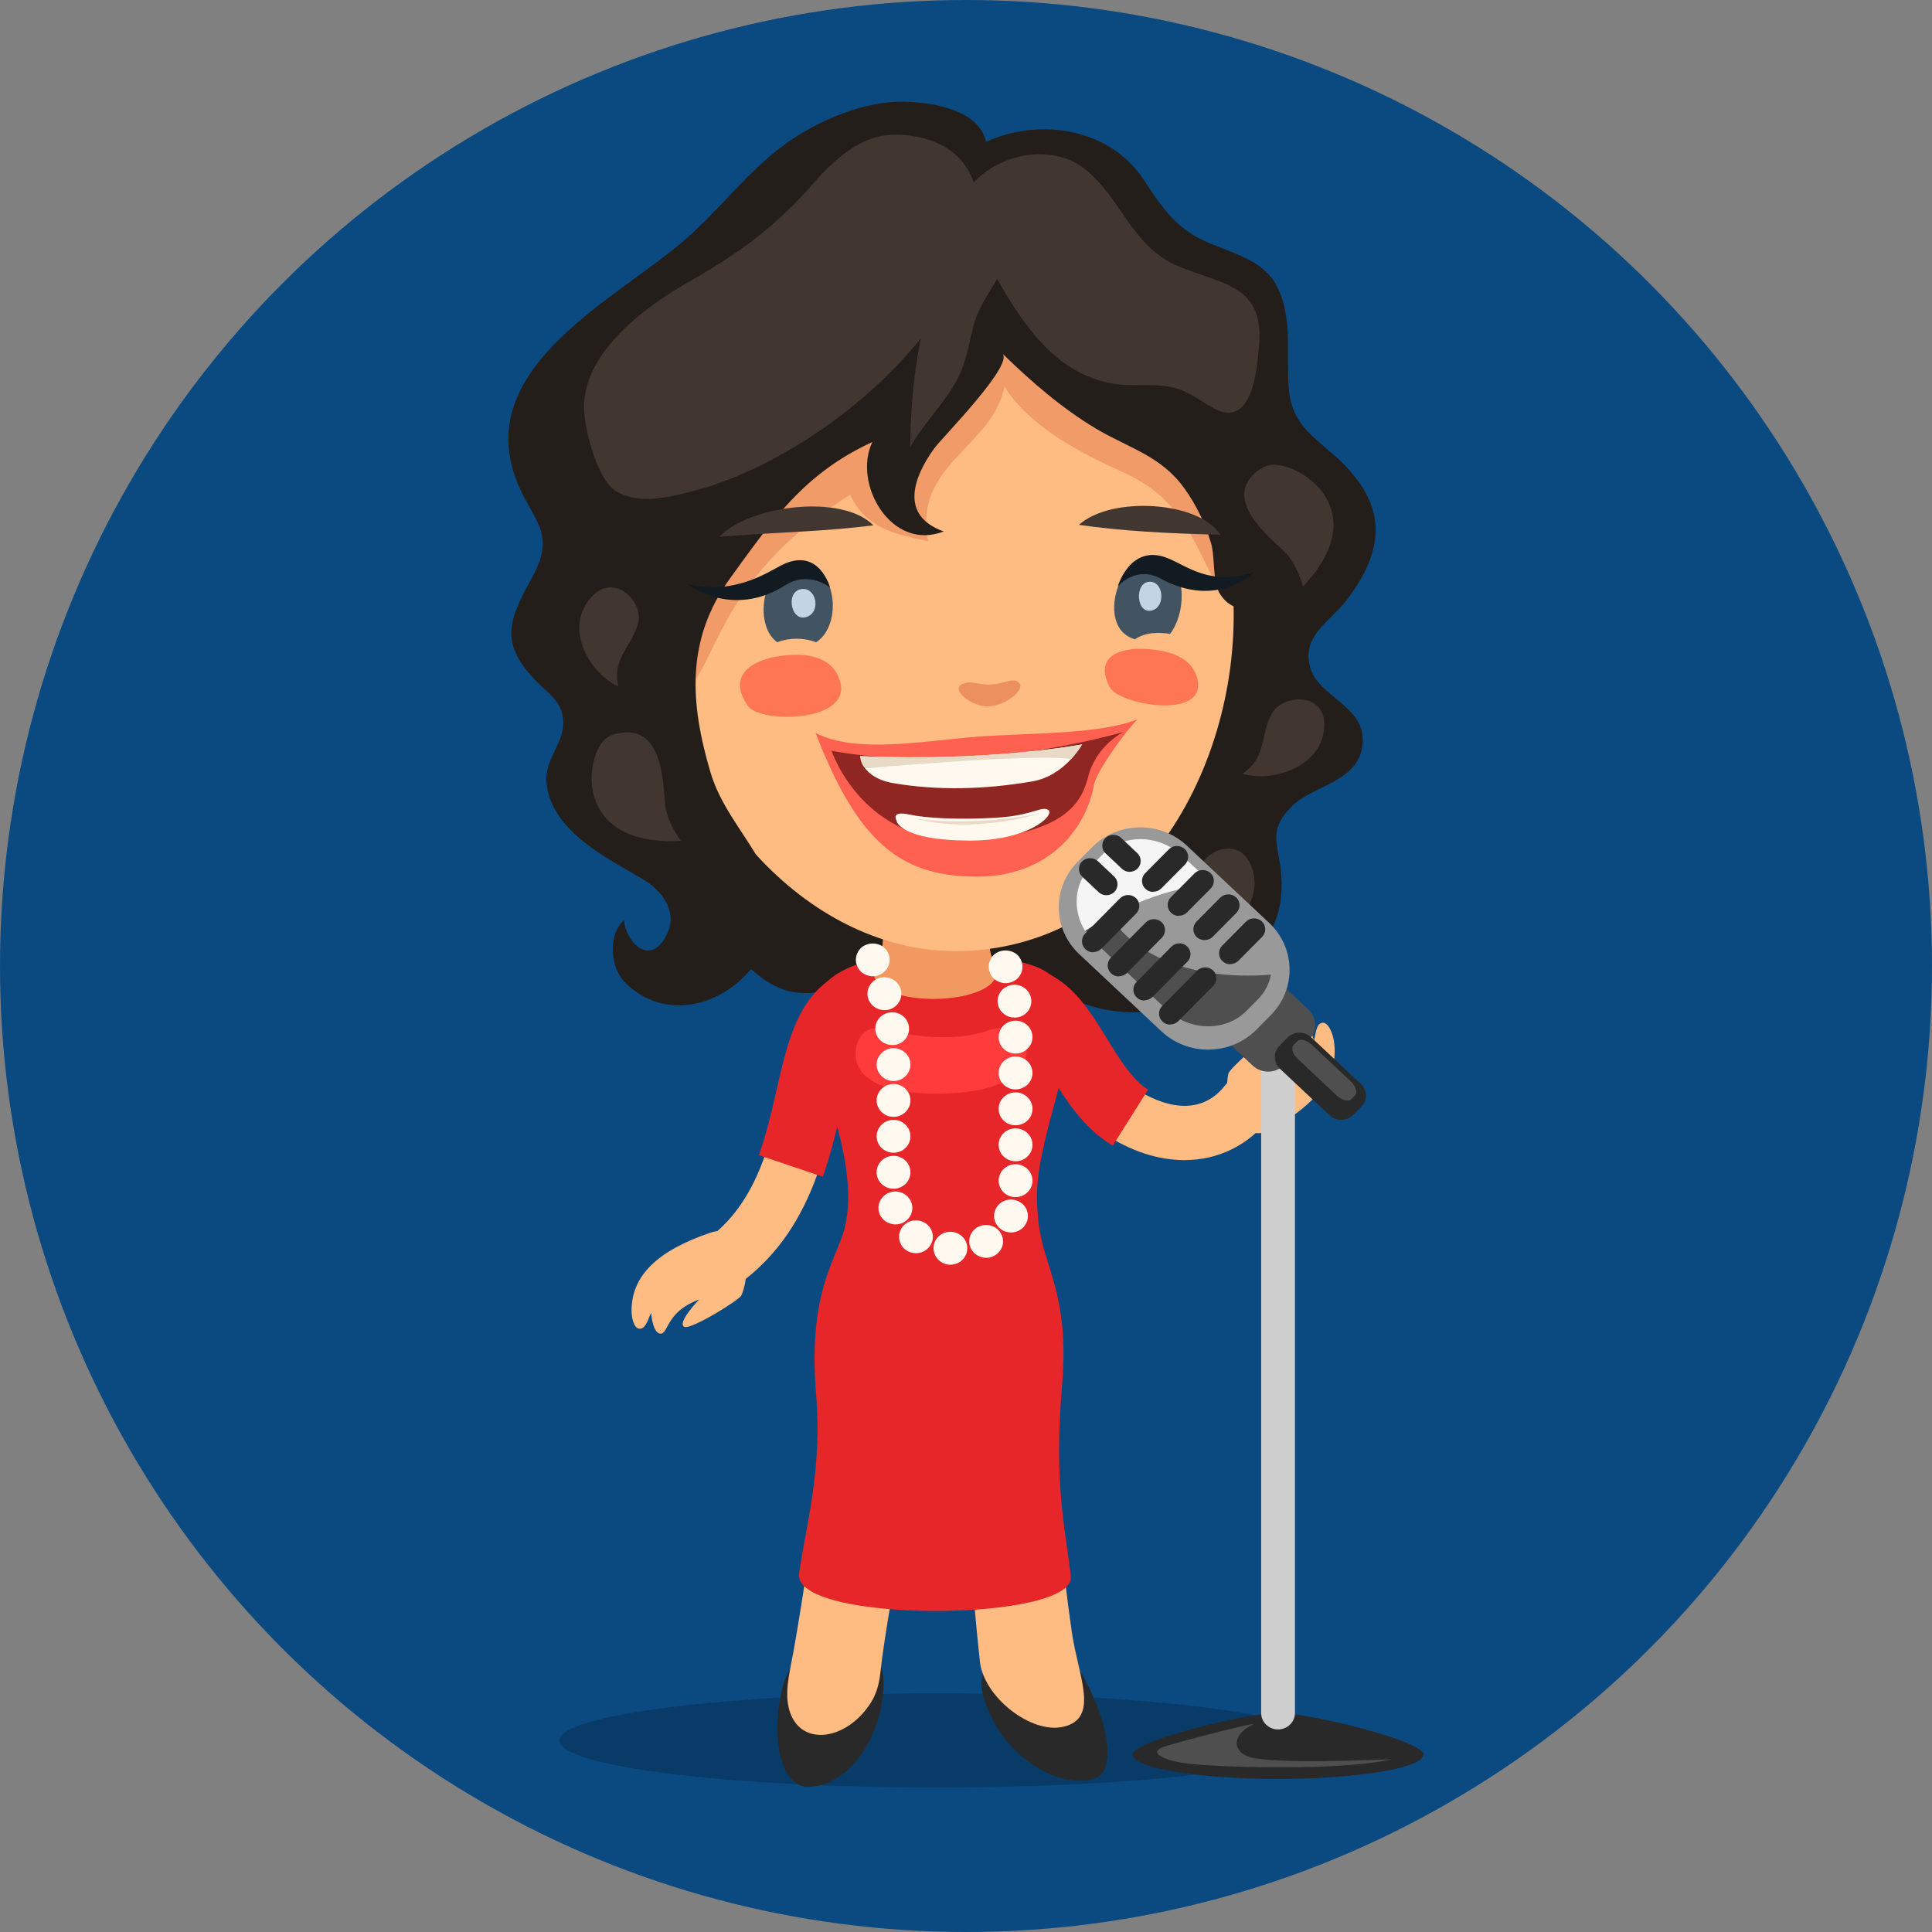 <svg width="95" height="95" viewBox="0 0 95 95" fill="none" xmlns="http://www.w3.org/2000/svg">
<rect x="0" y="0" width="95" height="95" fill="#808080" stroke="none"/>
<circle cx="47.5" cy="47.5" r="47.5" fill="#0A4A81"/>
<path d="M31.404 43.105C33.897 44.48 35.568 46.63 37.38 48.021C40.579 50.488 43.455 46.566 46.031 46.566C50.81 46.566 52.489 51.434 58.847 49.178C57.924 49.145 57.11 48.757 56.428 48.167C60.01 48.215 63.276 47.075 63.002 43.056C62.903 41.528 62.296 40.946 63.451 39.717C64.54 38.56 66.892 38.504 67.008 36.498C67.108 34.687 64.831 34.291 64.423 32.811C63.991 31.259 65.379 30.604 66.227 29.496C68.396 26.657 68.022 24.434 65.437 22.242C64.24 21.224 63.484 20.601 63.368 19.056C63.243 17.431 63.567 15.612 62.803 14.1C62.113 12.733 60.509 12.442 59.196 11.835C57.725 11.148 57.085 10.097 56.221 8.811C54.592 6.353 51.192 5.746 48.483 6.975C48.217 5.633 46.414 5.059 44.511 5.002C42.532 4.946 40.272 5.9 38.684 7.032C36.806 8.374 35.46 10.226 33.739 11.738C30.415 14.665 23.343 17.948 25.354 23.512C26.093 25.55 27.407 26.116 26.201 28.323C25.088 30.369 24.506 31.509 26.251 33.377C26.933 34.105 27.673 34.453 27.698 35.528C27.722 36.507 26.808 37.356 26.866 38.374C26.991 40.55 29.202 41.884 31.387 43.089L31.404 43.105Z" fill="#231E1A"/>
<path d="M62.861 50.779C63.227 50.859 62.645 51.878 62.404 52.226C63.817 51.417 63.601 50.407 63.9 50.261C64.307 50.067 64.606 51.151 64.606 51.159C64.698 50.94 64.689 50.342 65.013 50.293C65.321 50.245 65.512 50.819 65.562 51.037C65.919 52.776 64.864 54.223 62.479 55.55C61.082 56.326 60.077 54.312 60.401 52.792C60.451 52.541 62.504 50.69 62.869 50.77L62.861 50.779Z" fill="#FFBC82"/>
<path d="M58.24 57.045C56.96 57.045 55.589 56.609 54.284 55.736C53.661 55.315 53.503 54.482 53.935 53.876C54.367 53.269 55.223 53.115 55.847 53.536C56.503 53.981 58.764 55.275 60.251 53.358C60.708 52.768 61.565 52.655 62.171 53.099C62.778 53.544 62.894 54.377 62.437 54.967C61.373 56.342 59.869 57.045 58.24 57.045Z" fill="#FFBC82"/>
<path d="M54.716 56.334C53.245 55.461 52.364 54.013 51.583 52.744C51.084 51.927 50.511 50.997 50.054 50.771L51.558 47.884C52.879 48.539 53.669 49.833 54.442 51.086C55.057 52.089 55.688 53.116 56.453 53.577L54.716 56.334Z" fill="#E62628"/>
<path d="M33.657 65.245C33.307 65.108 34.08 64.202 34.38 63.903C32.842 64.445 32.859 65.48 32.543 65.569C32.111 65.69 32.011 64.566 32.019 64.558C31.895 64.752 31.778 65.35 31.454 65.334C31.138 65.326 31.064 64.728 31.055 64.501C31.03 62.722 32.343 61.493 34.937 60.612C36.457 60.094 37.064 62.261 36.457 63.693C36.358 63.927 33.997 65.383 33.648 65.245H33.657Z" fill="#FFBC82"/>
<path d="M35.826 63.167C35.427 63.167 35.028 62.997 34.762 62.674C34.288 62.099 34.371 61.259 34.961 60.798C36.133 59.876 36.964 58.63 37.587 56.892C37.837 56.197 38.618 55.833 39.333 56.067C40.047 56.31 40.43 57.07 40.181 57.765C39.391 59.965 38.252 61.63 36.69 62.868C36.432 63.07 36.133 63.167 35.826 63.167Z" fill="#FFBC82"/>
<path d="M40.455 57.862L37.313 56.803C37.688 55.76 37.937 54.676 38.178 53.625C38.735 51.191 39.258 48.886 41.303 47.884L42.807 50.771C42.159 51.086 41.785 52.736 41.419 54.337C41.17 55.42 40.887 56.649 40.455 57.87V57.862Z" fill="#E62628"/>
<path opacity="0.2" d="M46.056 87.895C56.301 87.895 64.606 86.859 64.606 85.582C64.606 84.305 56.301 83.269 46.056 83.269C35.811 83.269 27.506 84.305 27.506 85.582C27.506 86.859 35.811 87.895 46.056 87.895Z" fill="url(#paint0_radial_144_259)"/>
<path d="M42.109 80.973C43.63 81.28 43.546 82.72 43.33 83.908C42.923 86.067 41.402 87.911 39.665 87.863C38.66 87.838 37.82 86.035 38.435 83.14C38.859 81.135 40.521 80.65 42.109 80.973Z" fill="#292929"/>
<path d="M49.157 81.394C47.777 82.097 48.267 83.472 48.816 84.563C49.813 86.553 52.148 87.968 53.811 87.458C54.766 87.167 54.717 85.162 53.312 82.518C52.331 80.69 50.594 80.658 49.165 81.394H49.157Z" fill="#292929"/>
<path d="M45.641 66.588C45.641 69.62 43.671 78.644 43.297 82.194C43.206 83.092 42.948 83.658 42.433 84.24C41.186 85.647 39.283 85.736 38.809 84.078C38.56 83.197 38.834 82.226 39.017 81.207C40.006 75.677 41.12 66.41 41.12 66.41L45.641 66.596V66.588Z" fill="#FFBC82"/>
<path d="M46.946 66.668C47.145 69.628 47.818 78.426 48.184 81.709C48.383 83.463 50.71 85.267 52.273 84.911C54.093 84.499 53.021 82.445 52.705 80.261C51.716 73.501 51.916 69.312 51.791 66.385L46.937 66.66L46.946 66.668Z" fill="#FFBC82"/>
<path d="M51.068 60.118C50.877 58.42 50.993 57.369 51.916 54.021C52.913 50.391 53.021 48.199 50.719 47.455C48.475 46.736 44.353 46.501 41.892 47.52C39.931 48.337 39.308 49.655 40.646 53.682C41.577 56.488 41.892 58.437 41.602 60.078C41.294 61.833 39.69 63.175 40.131 68.585C40.43 72.313 39.649 74.908 39.291 77.367C38.925 79.841 52.921 79.776 52.655 77.504C52.398 75.248 51.807 73.024 52.223 68.124C52.605 63.62 51.325 62.383 51.068 60.118Z" fill="#E62628"/>
<path d="M48.874 47.286C48.392 46.453 48.824 45.127 48.907 43.711C49.098 40.501 43.405 40.388 43.405 43.881C43.405 45.434 43.53 46.614 43.197 47.116C41.41 49.833 50.253 49.687 48.874 47.278V47.286Z" fill="#F19960"/>
<path d="M42.159 52.307C42.549 53.496 44.519 53.811 46.248 53.779C49.647 53.73 50.918 52.501 50.337 51.038C50.187 50.642 49.456 50.375 48.583 50.674C46.971 51.232 45.001 50.997 43.347 50.593C42.391 50.358 41.859 51.41 42.15 52.307H42.159Z" fill="#FF3B3B"/>
<path d="M32.842 32.989C33.723 39.822 40.039 47.197 47.677 46.752C56.861 46.218 61.49 36.264 60.542 28.145C59.47 18.919 54.874 11.172 44.477 12.854C37.056 14.059 31.654 23.771 32.842 32.981V32.989Z" fill="#FFBC82"/>
<path opacity="0.3" d="M45.632 26.609C44.02 26.269 42.541 25.978 41.809 24.32C35.526 28.234 35.194 32.609 33.847 33.838C28.828 25.558 37.413 13.226 45.998 13.226C61.731 13.226 60.218 25.234 59.877 28.905C58.597 26.374 57.982 24.466 55.24 23.229C53.12 22.267 50.669 21.013 49.389 19.016C48.807 22.008 44.884 22.825 45.632 26.609Z" fill="#D14F2E"/>
<path d="M40.422 8.544C35.676 9.256 31.936 13.226 30.133 17.213C28.08 21.749 27.781 26.124 28.512 32.496C28.886 35.803 29.002 41.868 31.404 43.113C32.352 43.598 33.407 44.698 32.792 45.943C31.986 47.585 30.789 46.348 30.681 45.256C29.858 45.968 30.025 47.617 30.739 48.321C33.058 50.609 36.565 49.073 37.662 46.437C39.125 42.927 35.867 41.124 34.936 37.978C33.922 34.55 33.715 31.436 35.917 28.412C37.978 25.574 39.524 23.286 42.898 21.733C41.909 23.771 43.821 27.143 46.405 26.132C44.236 25.364 44.893 23.496 45.932 22.056C46.297 21.547 49.871 17.941 49.289 17.383C50.677 18.741 52.215 20.075 53.894 21.078C55.531 22.048 57.085 22.412 58.232 24.005C58.822 24.822 59.254 25.736 59.545 26.69C59.761 27.401 59.603 28.631 60.002 29.229C61.074 30.862 63.335 29.318 63.584 27.903C63.925 25.978 62.612 24.984 61.789 23.399C61.033 21.943 61.814 21.054 61.515 19.639C61.149 17.9 58.548 16.113 57.525 14.569C56.245 12.628 54.708 10.881 52.605 9.757C48.965 7.817 44.436 7.946 40.413 8.544H40.422Z" fill="#231E1A"/>
<path d="M47.876 8.981C49.164 7.549 51.749 7.04 53.345 8.31C55.165 9.749 55.647 12.183 58.024 13.129C60.243 14.01 62.138 14.083 61.913 16.946C61.805 18.353 61.523 21.086 59.678 20.075C58.93 19.671 58.415 19.186 57.534 19.024C56.594 18.846 55.622 19.024 54.675 18.854C51.891 18.361 50.311 15.951 49.032 13.719C48.55 14.552 48.068 15.183 47.843 16.113C47.635 16.986 47.486 17.868 47.062 18.668C46.43 19.865 45.391 20.819 44.751 22C44.751 22.032 44.751 22.032 44.751 22C44.776 21.11 44.785 19.089 45.275 16.646C42.117 20.552 37.496 23.269 34.13 24.134C32.942 24.442 31.454 24.83 30.315 24.167C29.326 23.593 28.67 20.892 28.72 19.865C28.836 17.204 31.753 15.062 33.914 13.832C36.441 12.385 38.169 11.116 40.064 8.94C40.978 7.897 42.2 6.797 43.588 6.652C44.943 6.514 47.195 6.919 47.885 8.981H47.876Z" fill="#423631"/>
<path d="M29.809 36.304C30.041 36.127 30.374 36.021 30.831 36.013C32.543 35.989 32.609 38.423 32.692 39.45C32.742 40.121 33.091 40.809 33.482 41.35C28.088 41.633 28.77 37.089 29.809 36.304Z" fill="#423631"/>
<path d="M62.404 22.873C62.121 22.938 61.814 23.115 61.523 23.455C60.417 24.725 62.304 26.326 63.069 27.037C63.567 27.498 63.891 28.202 64.074 28.84C67.731 24.967 63.692 22.59 62.404 22.873Z" fill="#423631"/>
<path d="M58.822 46.299C59.611 45.062 58.772 44.132 58.905 42.975C59.038 41.827 61.141 40.881 61.631 42.919C62.046 44.641 60.251 46.121 58.822 46.299Z" fill="#423631"/>
<path d="M30.407 33.765C30.058 32.358 31.146 31.719 31.387 30.579C31.628 29.447 29.933 27.911 28.819 29.706C27.872 31.218 29.11 33.167 30.415 33.765H30.407Z" fill="#423631"/>
<path d="M61.091 38.051C62.321 37.234 61.955 36.054 62.562 35.051C63.16 34.056 65.479 34.024 65.072 36.078C64.722 37.816 62.47 38.455 61.091 38.051Z" fill="#423631"/>
<path d="M58.706 32.957C58.797 33.11 58.864 33.28 58.897 33.482C59.229 35.415 54.999 34.639 54.567 33.79C53.744 32.197 55.207 31.857 56.279 31.905C57.102 31.946 58.24 32.14 58.706 32.949V32.957Z" fill="#FF7752"/>
<path d="M41.012 32.908C41.128 33.061 41.228 33.239 41.294 33.458C41.968 35.536 37.388 35.576 36.79 34.727C35.66 33.134 37.139 32.439 38.278 32.269C39.15 32.132 40.38 32.115 41.012 32.908Z" fill="#FF7752"/>
<path d="M60.01 26.293C58.98 24.644 54.641 24.369 53.054 25.808C55.107 26.107 57.442 26.237 60.01 26.293Z" fill="#423631"/>
<path opacity="0.4" d="M50.12 33.587C50.386 33.854 49.622 34.63 48.674 34.728C47.835 34.816 46.788 33.943 47.253 33.676C47.718 33.41 48.001 33.676 48.674 33.66C49.431 33.636 49.821 33.272 50.12 33.587Z" fill="#D14F2E"/>
<path d="M35.377 26.391C36.873 24.83 41.419 24.272 42.948 25.833C40.372 26.148 39.108 26.116 35.377 26.391Z" fill="#423631"/>
<path d="M40.13 31.582C39.54 31.347 38.809 31.347 38.219 31.582C36.823 30.571 37.745 27.021 39.723 27.692C41.203 28.194 41.352 30.798 40.13 31.582Z" fill="#425361"/>
<path d="M39.391 28.97C40.114 28.849 40.363 29.989 39.757 30.296C38.917 30.725 38.577 29.107 39.391 28.97Z" fill="#C3D5E3"/>
<path d="M57.318 27.523C58.373 28.178 58.29 30.207 57.534 31.17C56.969 31.081 56.329 31.081 55.805 31.436C53.611 30.79 55.348 26.302 57.326 27.523H57.318Z" fill="#425361"/>
<path d="M56.528 28.606C57.218 28.59 57.309 29.779 56.702 29.997C55.863 30.305 55.747 28.622 56.528 28.606Z" fill="#C3D5E3"/>
<path d="M61.672 28.129C61.672 28.129 59.869 29.973 57.077 28.453C55.846 27.782 54.966 28.833 54.966 28.833C54.966 28.833 55.564 26.747 57.367 27.426C58.34 27.79 59.453 28.849 61.672 28.129Z" fill="#121B21"/>
<path d="M33.798 28.712C33.798 28.712 35.959 30.458 38.618 28.776C39.782 28.04 40.812 28.889 40.812 28.889C40.812 28.889 40.272 26.835 38.402 27.806C37.687 28.178 36.033 29.286 33.789 28.712H33.798Z" fill="#121B21"/>
<path opacity="0.7" d="M47.943 36.24C45.45 36.418 42.142 37.081 40.106 36.046C42.217 41.504 44.344 43.105 48.043 43.105C51.6 43.105 53.42 40.72 53.794 38.585C53.91 37.93 55.414 35.86 55.938 35.367C54.085 36.11 50.868 36.021 47.935 36.232L47.943 36.24Z" fill="#FF3B3B"/>
<path d="M40.887 36.911C40.887 36.911 46.971 38.253 55.24 35.997C55.24 35.997 53.91 36.644 53.511 38.18C53.212 39.337 52.531 40.986 47.752 41.294C42.441 41.633 40.887 36.911 40.887 36.911Z" fill="#8F2621"/>
<path d="M42.3 37.178C42.3 37.178 42.325 38.237 43.945 38.512C46.031 38.868 48.367 38.836 50.76 38.423C52.372 38.148 53.203 36.604 53.203 36.604C53.203 36.604 48.433 37.493 42.291 37.178H42.3Z" fill="#FFF9F0"/>
<path d="M44.103 40.388C43.97 40.162 43.97 39.895 44.685 40.048C45.549 40.234 47.128 40.315 48.965 40.21C50.802 40.105 51.226 39.604 51.55 39.83C51.882 40.065 50.619 41.334 47.685 41.334C44.336 41.334 44.087 40.388 44.087 40.388H44.103Z" fill="#FFF9F0"/>
<path d="M42.549 37.784C42.549 37.784 50.777 37.04 52.672 37.323C52.672 37.323 53.112 36.814 53.212 36.604C53.212 36.604 48.873 37.453 42.3 37.178C42.3 37.178 42.291 37.509 42.549 37.792V37.784Z" fill="#E8DAC5"/>
<path d="M44.984 40.25C44.984 40.25 47.503 40.679 51.068 40.016C51.068 40.016 47.885 41.027 44.984 40.25Z" fill="#E8DAC5"/>
<path d="M42.915 48.005C42.699 48.005 42.482 47.916 42.325 47.771C42.175 47.617 42.084 47.407 42.084 47.197C42.084 46.986 42.175 46.776 42.325 46.623C42.64 46.315 43.197 46.323 43.505 46.623C43.654 46.768 43.746 46.978 43.746 47.197C43.746 47.415 43.654 47.617 43.505 47.763C43.347 47.916 43.131 48.005 42.915 48.005Z" fill="#FFF9F0"/>
<path d="M46.679 62.188C46.222 62.156 45.873 61.768 45.907 61.323C45.932 60.878 46.331 60.539 46.788 60.571C47.245 60.603 47.594 60.983 47.56 61.428C47.536 61.857 47.17 62.188 46.738 62.188H46.679ZM47.752 61.412C47.544 61.016 47.702 60.523 48.109 60.32C48.525 60.118 49.023 60.28 49.231 60.676C49.439 61.072 49.281 61.558 48.865 61.76C48.749 61.825 48.616 61.849 48.491 61.849C48.192 61.849 47.901 61.687 47.752 61.412ZM44.56 61.477C44.186 61.218 44.095 60.709 44.361 60.345C44.627 59.981 45.15 59.9 45.524 60.159C45.898 60.417 45.981 60.919 45.715 61.283C45.558 61.501 45.3 61.622 45.042 61.622C44.876 61.622 44.71 61.574 44.56 61.477ZM49.389 60.539C48.965 60.361 48.766 59.884 48.948 59.471C49.131 59.059 49.613 58.873 50.037 59.051C50.461 59.221 50.66 59.698 50.478 60.11C50.345 60.417 50.037 60.603 49.713 60.603C49.605 60.603 49.497 60.579 49.389 60.539ZM43.222 59.601C43.106 59.172 43.372 58.727 43.821 58.614C44.261 58.501 44.718 58.76 44.834 59.196C44.951 59.625 44.685 60.07 44.236 60.183C44.17 60.199 44.095 60.207 44.028 60.207C43.663 60.207 43.322 59.965 43.222 59.601ZM49.106 58.056C49.106 57.611 49.472 57.248 49.937 57.248C50.395 57.248 50.769 57.611 50.769 58.056C50.769 58.501 50.395 58.865 49.937 58.865C49.472 58.865 49.106 58.501 49.106 58.056ZM43.106 57.644C43.106 57.191 43.48 56.835 43.937 56.835C44.394 56.835 44.768 57.191 44.768 57.644C44.768 58.089 44.394 58.453 43.937 58.453C43.48 58.453 43.106 58.089 43.106 57.644ZM49.106 56.294C49.106 55.841 49.472 55.485 49.937 55.485C50.395 55.485 50.769 55.841 50.769 56.294C50.769 56.738 50.395 57.102 49.937 57.102C49.472 57.102 49.106 56.738 49.106 56.294ZM43.106 55.873C43.106 55.428 43.48 55.064 43.937 55.064C44.394 55.064 44.768 55.428 44.768 55.873C44.768 56.326 44.394 56.682 43.937 56.682C43.48 56.682 43.106 56.326 43.106 55.873ZM49.106 54.523C49.106 54.078 49.472 53.714 49.937 53.714C50.395 53.714 50.769 54.078 50.769 54.523C50.769 54.975 50.395 55.331 49.937 55.331C49.472 55.331 49.106 54.975 49.106 54.523ZM43.106 54.11C43.106 53.665 43.48 53.301 43.937 53.301C44.394 53.301 44.768 53.665 44.768 54.11C44.768 54.555 44.394 54.919 43.937 54.919C43.48 54.919 43.106 54.555 43.106 54.11ZM49.106 52.76C49.106 52.315 49.472 51.951 49.937 51.951C50.395 51.951 50.769 52.315 50.769 52.76C50.769 53.205 50.395 53.568 49.937 53.568C49.472 53.568 49.106 53.205 49.106 52.76ZM43.106 52.347C43.106 51.903 43.48 51.539 43.937 51.539C44.394 51.539 44.768 51.903 44.768 52.347C44.768 52.792 44.394 53.156 43.937 53.156C43.48 53.156 43.106 52.792 43.106 52.347ZM49.106 50.997C49.106 50.544 49.472 50.188 49.937 50.188C50.395 50.188 50.769 50.544 50.769 50.997C50.769 51.442 50.395 51.806 49.937 51.806C49.472 51.806 49.106 51.442 49.106 50.997ZM43.048 50.682C42.989 50.237 43.314 49.833 43.771 49.784C44.228 49.727 44.643 50.043 44.693 50.487C44.751 50.932 44.427 51.337 43.97 51.385C43.97 51.385 43.904 51.385 43.87 51.385C43.455 51.385 43.097 51.086 43.048 50.673V50.682ZM49.056 49.299C49.015 48.854 49.356 48.466 49.813 48.425C50.27 48.385 50.669 48.717 50.71 49.161C50.752 49.606 50.411 50.002 49.954 50.035C49.954 50.035 49.904 50.035 49.879 50.035C49.455 50.035 49.09 49.711 49.056 49.291V49.299ZM42.69 49.097C42.557 48.668 42.807 48.215 43.247 48.086C43.688 47.956 44.153 48.207 44.286 48.628C44.419 49.056 44.17 49.509 43.729 49.639C43.646 49.663 43.571 49.671 43.488 49.671C43.131 49.671 42.798 49.444 42.69 49.097Z" fill="#FFF9F0"/>
<path d="M49.447 48.345C49.231 48.345 49.015 48.256 48.857 48.11C48.708 47.957 48.616 47.747 48.616 47.536C48.616 47.326 48.708 47.116 48.857 46.962C49.165 46.663 49.722 46.663 50.037 46.962C50.187 47.116 50.278 47.326 50.278 47.536C50.278 47.747 50.187 47.957 50.037 48.11C49.88 48.256 49.663 48.345 49.447 48.345Z" fill="#FFF9F0"/>
<path d="M70 86.269C70 86.933 66.792 87.474 62.844 87.474C58.897 87.474 55.689 86.933 55.689 86.269C55.689 85.606 61.282 84.232 62.844 84.232C64.407 84.232 70 85.606 70 86.269Z" fill="#292929"/>
<path d="M62.844 85.04C62.387 85.04 62.013 84.677 62.013 84.232V52.024C62.013 51.58 62.387 51.216 62.844 51.216C63.301 51.216 63.675 51.58 63.675 52.024V84.232C63.675 84.677 63.301 85.04 62.844 85.04Z" fill="#CFCFCF"/>
<path d="M61.664 84.765C61.166 84.822 57.924 85.655 57.218 85.897C56.511 86.14 57.027 86.52 58.315 86.706C59.603 86.892 65.894 87.11 68.429 86.504C65.562 86.625 61.889 86.706 61.207 86.302C60.526 85.897 60.75 85.194 61.664 84.765Z" fill="#4F4F4F"/>
<path d="M60.586 49.964L61.797 48.742C62.219 48.317 62.912 48.305 63.349 48.715L64.329 49.636C64.766 50.045 64.779 50.72 64.357 51.145L63.146 52.367C62.724 52.792 62.031 52.804 61.594 52.394L60.614 51.474C60.177 51.064 60.164 50.389 60.586 49.964Z" fill="#4F4F4F"/>
<path d="M62.915 51.42L63.307 51.024C63.625 50.704 64.142 50.695 64.471 51.004L66.912 53.294C67.241 53.602 67.25 54.105 66.933 54.426L66.54 54.821C66.223 55.142 65.706 55.151 65.377 54.842L62.936 52.552C62.607 52.243 62.598 51.74 62.915 51.42Z" fill="#292929"/>
<path d="M66.418 53.172C66.676 53.415 66.767 53.722 66.626 53.868L66.451 54.046C66.31 54.191 65.986 54.11 65.728 53.868L63.817 52.072C63.559 51.83 63.468 51.523 63.609 51.377L63.784 51.199C63.925 51.054 64.249 51.135 64.507 51.377L66.418 53.172Z" fill="#4F4F4F"/>
<path d="M52.985 42.379L53.695 41.663C54.958 40.389 57.05 40.352 58.36 41.582L62.403 45.377C63.713 46.606 63.751 48.642 62.487 49.916L61.778 50.632C60.514 51.906 58.422 51.943 57.112 50.713L53.069 46.918C51.759 45.689 51.721 43.654 52.985 42.379Z" fill="#999999"/>
<path d="M53.802 42.442L53.678 42.563C52.655 43.59 52.747 45.296 53.877 46.364L57.376 49.655C58.506 50.714 60.268 50.738 61.282 49.711L61.855 49.137C62.196 48.797 62.404 48.369 62.495 47.924C58.282 48.288 53.985 46.679 53.794 42.442H53.802Z" fill="#4F4F4F"/>
<path d="M53.636 42.612L54.201 42.029C55.207 40.994 56.968 41.011 58.107 42.062L59.603 43.445C57.376 43.679 55.248 44.544 53.353 45.773C52.73 44.755 52.805 43.461 53.627 42.612H53.636Z" fill="#F5F5F5"/>
<path d="M53.752 46.825C53.611 46.825 53.478 46.776 53.37 46.671C53.154 46.469 53.146 46.129 53.353 45.911L55.074 44.172C55.282 43.962 55.631 43.954 55.855 44.156C56.071 44.358 56.079 44.698 55.872 44.916L54.151 46.655C54.043 46.76 53.902 46.816 53.752 46.816V46.825Z" fill="#292929"/>
<path d="M56.703 43.857C56.562 43.857 56.428 43.809 56.321 43.703C56.104 43.501 56.096 43.162 56.304 42.943L57.476 41.763C57.684 41.553 58.032 41.544 58.257 41.747C58.473 41.949 58.481 42.288 58.273 42.507L57.102 43.687C56.994 43.792 56.852 43.849 56.703 43.849V43.857Z" fill="#292929"/>
<path d="M55.016 48.013C54.874 48.013 54.741 47.965 54.633 47.859C54.417 47.657 54.409 47.318 54.617 47.099L56.337 45.361C56.545 45.151 56.894 45.142 57.118 45.345C57.334 45.547 57.343 45.886 57.135 46.105L55.414 47.843C55.306 47.949 55.165 48.005 55.016 48.005V48.013Z" fill="#292929"/>
<path d="M57.966 45.038C57.825 45.038 57.692 44.989 57.584 44.884C57.368 44.682 57.359 44.342 57.567 44.124L58.739 42.943C58.947 42.733 59.296 42.725 59.52 42.927C59.736 43.129 59.745 43.469 59.537 43.687L58.365 44.868C58.257 44.973 58.116 45.029 57.966 45.029V45.038Z" fill="#292929"/>
<path d="M56.279 49.202C56.137 49.202 56.004 49.153 55.896 49.048C55.68 48.846 55.672 48.507 55.88 48.288L57.6 46.55C57.808 46.339 58.157 46.331 58.373 46.533C58.589 46.736 58.597 47.075 58.39 47.285L56.669 49.024C56.561 49.129 56.42 49.186 56.27 49.186L56.279 49.202Z" fill="#292929"/>
<path d="M59.229 46.226C59.088 46.226 58.955 46.178 58.847 46.081C58.631 45.879 58.622 45.539 58.83 45.321L60.002 44.14C60.21 43.93 60.559 43.922 60.783 44.124C60.999 44.326 61.008 44.666 60.8 44.884L59.628 46.065C59.52 46.17 59.379 46.226 59.229 46.226Z" fill="#292929"/>
<path d="M57.542 50.382C57.401 50.382 57.268 50.334 57.16 50.229C56.944 50.026 56.935 49.687 57.143 49.468L58.864 47.73C59.071 47.52 59.42 47.512 59.645 47.714C59.861 47.916 59.869 48.256 59.661 48.474L57.941 50.212C57.833 50.318 57.692 50.374 57.542 50.374V50.382Z" fill="#292929"/>
<path d="M60.493 47.415C60.351 47.415 60.218 47.366 60.11 47.261C59.894 47.059 59.886 46.719 60.094 46.501L61.266 45.321C61.473 45.11 61.822 45.102 62.047 45.304C62.263 45.507 62.271 45.846 62.063 46.065L60.892 47.245C60.783 47.35 60.642 47.407 60.493 47.407V47.415Z" fill="#292929"/>
<path d="M54.401 44.019C54.259 44.019 54.126 43.97 54.018 43.865L53.22 43.113C53.004 42.911 52.996 42.571 53.204 42.361C53.411 42.151 53.761 42.143 53.985 42.345L54.783 43.097C54.999 43.299 55.007 43.639 54.799 43.857C54.691 43.962 54.55 44.019 54.401 44.019Z" fill="#292929"/>
<path d="M55.547 42.87C55.406 42.87 55.273 42.822 55.165 42.717L54.367 41.965C54.151 41.763 54.143 41.423 54.351 41.213C54.559 41.002 54.908 40.994 55.124 41.197L55.922 41.949C56.138 42.151 56.146 42.49 55.938 42.709C55.83 42.814 55.689 42.87 55.539 42.87H55.547Z" fill="#292929"/>
<defs>
<radialGradient id="paint0_radial_144_259" cx="0" cy="0" r="1" gradientUnits="userSpaceOnUse" gradientTransform="translate(48.924 -2.034) scale(18.033 1.907)">
<stop/>
<stop offset="0.92"/>
</radialGradient>
</defs>
</svg>
